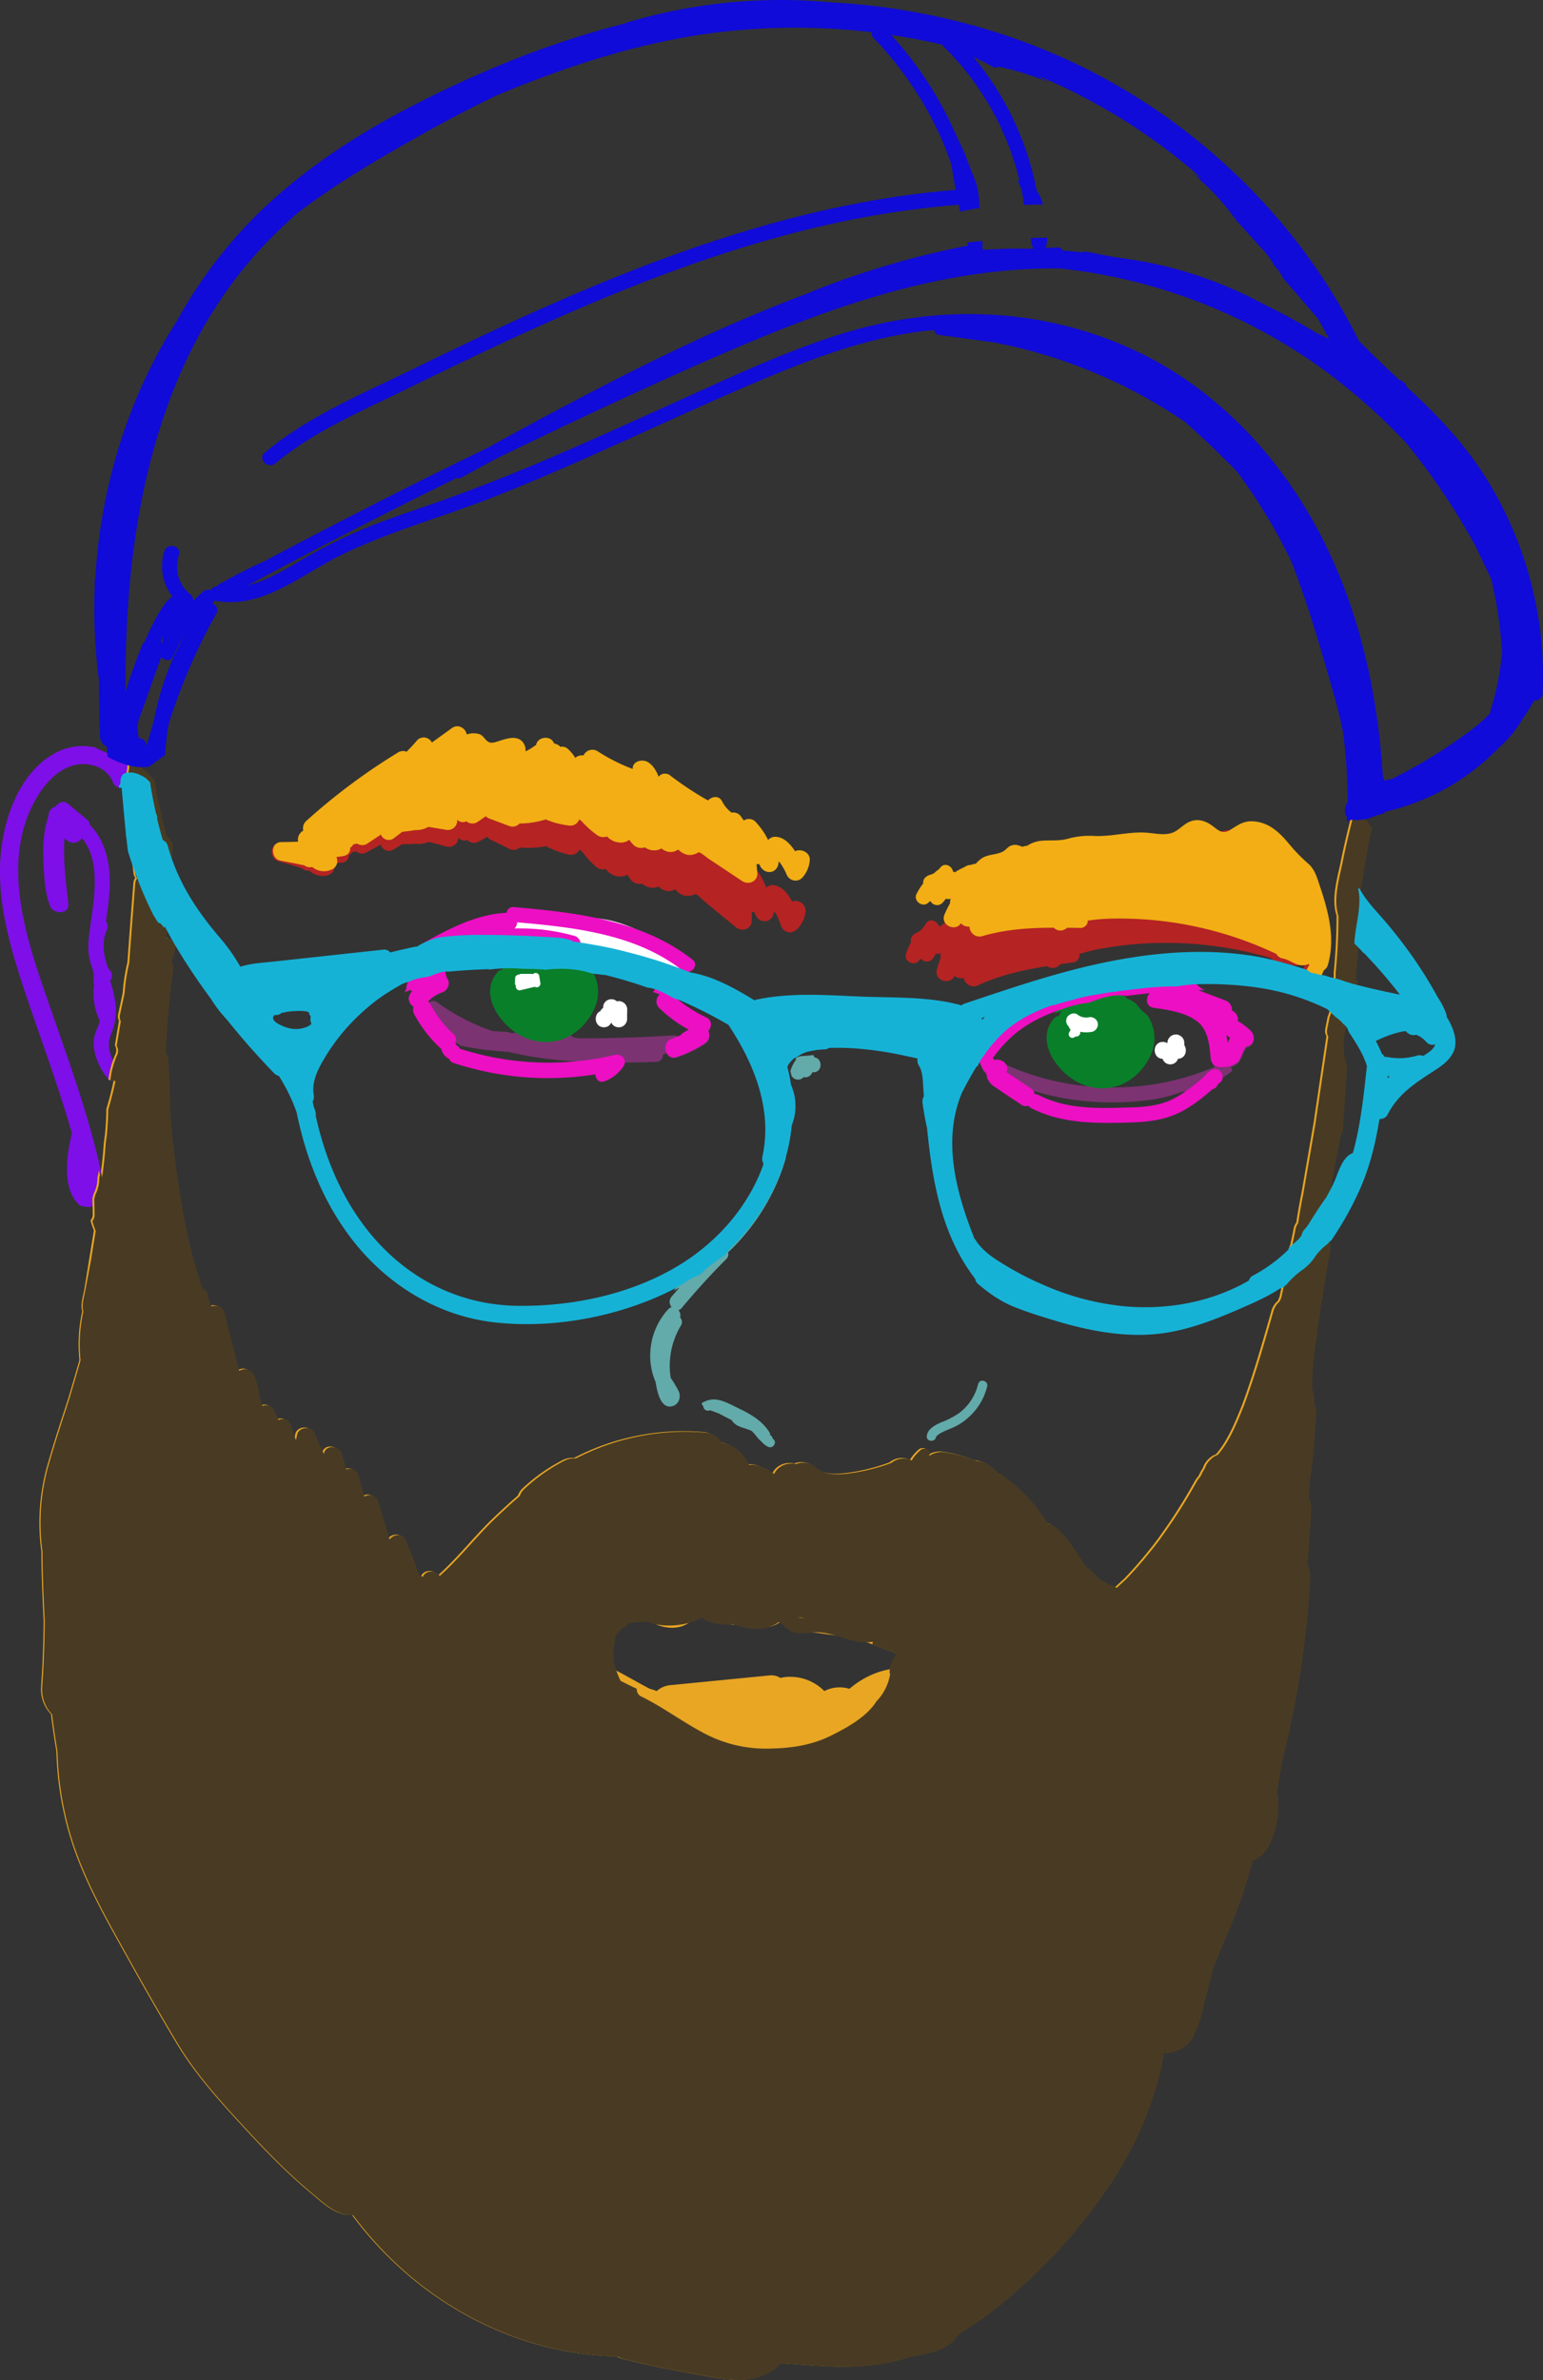 <svg id="Layer_1" data-name="Layer 1" xmlns="http://www.w3.org/2000/svg" viewBox="0 0 823.56 1269.63">
  <rect x="0" y="0" width="823.56" height="1269.63" fill="#333333" stroke="none"/>
  <defs>
    <style>
      .cls-1 {
        fill: #7e0fe8;
      }

      .cls-2 {
        fill: #e8a623;
      }

      .cls-3 {
        fill: #493b23;
      }

      .cls-4 {
        fill: #100bd8;
      }

      .cls-5 {
        fill: #63aaaa;
      }

      .cls-6 {
        fill: #b52323;
      }

      .cls-7 {
        fill: #f2ae14;
      }

      .cls-8 {
        fill: #7c3372;
      }

      .cls-9 {
        fill: #097f2a;
      }

      .cls-10 {
        fill: none;
      }

      .cls-11 {
        fill: #fff;
      }

      .cls-12 {
        fill: #ed0fc3;
      }

      .cls-13 {
        fill: #16b2d6;
      }
    </style>
  </defs>
  <g id="face">
    <g id="ear">
      <path class="cls-1" d="M71.38,420.1a4.24,4.24,0,0,0,2.4-3.1c.4-3-2.2-6.5-4.2-8.4-5.1-4.9-12.8-6.4-18.8-9.9a30.84,30.84,0,0,0-22,3.4c-17.4,9.9-25.6,31.3-28,50.1-2.8,22.4,2.3,44.7,9,66,7.2,22.9,15.8,45.4,23.1,68.3,1.9,6,3.8,12,5.5,18.1-3,12.2-5.4,30.3,4.4,38.6a6.88,6.88,0,0,1,1.3.2c8.2,2.4,11.3-4.9,12-13.4a5.61,5.61,0,0,1-1.2-2h0a4.1,4.1,0,0,0-.1,1.1l-.3-1.5c-2.1-10.2-4.8-20.3-7.7-30.3C41,577.6,34,558.2,27.28,538.8,15,503.6-1.12,460.2,19.88,425c4.6-7.7,11.7-15.3,21-17.1,7.4-1.4,16.5,1.8,19.3,9.2a5.17,5.17,0,0,0,4,3.3C65.88,418.3,69.08,417.3,71.38,420.1Z"/>
      <path class="cls-1" d="M62.78,567.3a20.18,20.18,0,0,1-1.4-3l-.4,2.6a21.3,21.3,0,0,1-2.1-4.9c-1.3-4.2-.9-7.2.7-11.1a31.69,31.69,0,0,0,1.9-16.7,74.72,74.72,0,0,0-2.7-11.1l.1-.2.4-.5a4.07,4.07,0,0,0,0-4,4.71,4.71,0,0,0-1.3-1.5,31.73,31.73,0,0,1-2.5-15.5,19.82,19.82,0,0,1,1.6-5.4,4.14,4.14,0,0,0-.5-4.4c1-7.3,2.1-14.6,2-22,0-10.8-3.1-22.1-10.7-29.6a3.25,3.25,0,0,0-1.1-2.5l-10.3-8.6a4,4,0,0,0-5.6.1,3.74,3.74,0,0,0-1.2,1.3,4.62,4.62,0,0,0-3.6,3.5c-.2.9-.3,1.8-.5,2.6-2.4,7.2-2.7,14.9-2.4,22.5.3,8.1.6,16.6,3.5,24.3,1.8,4.8,10.6,4.7,9.8-1.3-1.4-11.5-2.8-23.1-2.1-34.7a4.51,4.51,0,0,0,1.4,1c2.4,2.4,6.3,1.4,7.9-1.1,7.5,8.6,7.5,22.2,6.3,33.4-.8,7.5-2.2,14.9-2.8,22.4a31.25,31.25,0,0,0,2,13.2l.9,3.6c0,.1-.1.2-.1.3a15.17,15.17,0,0,0,.2,5.2,34.42,34.42,0,0,0,3,19.2c0,.1.1.1.1.2a22.5,22.5,0,0,1-.8,2.4c-1.3,3.4-2.7,6.3-2.5,10,.3,7.1,3.7,13.6,8,19l.2.2c2.6.1,8.8-1.1,8.2-4.3C66.08,570.6,63.68,568.7,62.78,567.3Z"/>
    </g>
    <path id="bear" class="cls-2" d="M722.28,432.7c-.1.1-.3.1-.4.2-2.3,8.7-4.4,17.5-6.2,26.4s-5.3,20.1-2.3,29c0,10.1-.5,20.2-1.5,30.2,0,8.2-.4,16.6-3.3,24-.4,2.1-.8,4.2-1.2,6.2a5.54,5.54,0,0,0,.6,4l-6.6,44.5v.3l-6.7,38.8c-1.1,5.3-2,10.6-2.8,15.9a7.14,7.14,0,0,0-1.4,3.2c-.6,3-1.2,6-1.9,9l-.4.4c.1,4.1-1.1,7.9-2.6,11.9-.7,1.7-1.2,3.39-1.8,5.2a5.54,5.54,0,0,1,.2,3.8c.1-.11.2-.11.3-.2l-1.4,6.5a15.39,15.39,0,0,0-.8,1.9,10.65,10.65,0,0,0-3.5,5.5c-4.8,17-9.7,34-15.8,50.5-3.5,8.6-7.5,18.69-13.8,25.89a10.06,10.06,0,0,0-3.9,2.5l-.4.4a10.59,10.59,0,0,0-2.6,4.3,37.51,37.51,0,0,0-2.4,4.4,17.32,17.32,0,0,0-2.2,3.1c-3.9,7-8.1,13.9-12.6,20.6-2.2,3.31-4.6,6.61-6.9,9.9-.4.5-3,3.9-3,3.9-1,1.2-1.9,2.4-2.9,3.6-3.8,4.7-7.8,9.2-12,13.6l-5,4.61a48,48,0,0,1-10-5.2,32.85,32.85,0,0,0-3-3.3,16.57,16.57,0,0,0-3-2.3,5.16,5.16,0,0,0-.6-.81c-5-7-9-14.69-15.6-20.3a9.15,9.15,0,0,0-4.6-2.3c-1.8-2.8-3.7-5.5-5.7-8.2a86.6,86.6,0,0,0-22-19.8c-.5-.6-1-1.1-1.5-1.6A14.19,14.19,0,0,0,520,779a65,65,0,0,0-16.2-4.5,11.72,11.72,0,0,0-8.9,1.9l.3-.8a2.49,2.49,0,0,0-.2-1.9,2.94,2.94,0,0,0-1.2-1,3.59,3.59,0,0,0-1.1-.2h-.5a2.87,2.87,0,0,0-1.8.7,23.37,23.37,0,0,0-4.8,5.6,9.92,9.92,0,0,0-10.8,1.3,104.69,104.69,0,0,1-22.7,5.61c-5.5.7-12.8,1.1-17.2-2.9a10.34,10.34,0,0,0-11-2.1,10.66,10.66,0,0,0-9.8,2.6,10.15,10.15,0,0,0-1.9,2.7,16.44,16.44,0,0,0-5.4-3.2,13.84,13.84,0,0,0-7.7-1.7h-.3a20.71,20.71,0,0,0-10.7-10.7,16.57,16.57,0,0,0-3.8-1.1,11.15,11.15,0,0,0-9-5.4,126.63,126.63,0,0,0-68.9,13.8,11.3,11.3,0,0,0-6.5,1.4,93.35,93.35,0,0,0-20.7,14.6,9.71,9.71,0,0,0-2.8,4.1c-5.3,4.6-10.4,9.3-15.4,14.2-9.2,9.2-17.5,19.7-27.3,28.4-1.9-3.3-7.6-3.2-9,.5l-2.1-1.5c-2.1-6.2-4.5-12.3-7.1-18.3-1.5-3.4-6.8-3.1-8.5-.1l-6-20.1a5,5,0,0,0-6.3-3.4,6.12,6.12,0,0,0-1.2.5l-3.1-11.2c-.8-3-4-4-6.6-3.3l-2.3-8.3c-1.2-4.4-8.8-5.11-9.6,0v.2l-5.2-11.5c-1.7-3.81-8.4-2.9-9.1,1.19-.2,1-.4,1.9-.6,2.81-.4-1.11-.9-2.2-1.3-3.4a25.49,25.49,0,0,0-1.8-5.3,4.5,4.5,0,0,0-6.2-2l-2.5-5.5c-1.1-2.5-3.9-2.9-6.1-2-.6-1.9-1.1-3.8-1.6-5.8a40.78,40.78,0,0,0-2.8-10.4,5.34,5.34,0,0,0-7-3,3.13,3.13,0,0,0-1,.5c-3.3-13-7.3-28.9-7.9-31.2-.8-3.1-4.3-4.1-6.9-3.2a16.27,16.27,0,0,0-1.1-2.3c-.3-1.3-.7-2.7-.9-4.1a4.08,4.08,0,0,0-2.7-3.11c-6.5-18.3-10.4-37.89-13.1-57-1.5-10.6-3-21.1-3.8-31.8-.8-11.3-.4-22.6-1.6-33.8a5.8,5.8,0,0,0-1.2-2.9q1-23.4,4.2-46.5a4.28,4.28,0,0,1-.5-4.3,36.82,36.82,0,0,0,1.7-6.3,5.42,5.42,0,0,0-4.7-4.4h-.6c.5-2.6,1-5.2,1.4-7.9,1.1,2.1,2.2,4.1,3.3,6.2a73,73,0,0,1-.5-9.4c0-12.7-1.8-25.4-.5-38.1-.1-.4-.3-.8-.4-1.2a4.56,4.56,0,0,0-2.7-3.2c-1.1-3.7-2.1-7.5-3-11.3a4.92,4.92,0,0,0-.6-2.9h0c-1.2-5.4-2.3-10.9-3.1-16.4-2.7-2.4-7.9-8.9-11.8-9.1a4.53,4.53,0,0,0-1.6.3,25.79,25.79,0,0,1-1.7,8.6,6.41,6.41,0,0,1-2.6,3.2,7.47,7.47,0,0,0,2-.3c.2-.1.3-.1.5-.2.7,7.9,1.4,15.8,2.2,23.7l.2,2.5a2.92,2.92,0,0,0,.2.9c.7,6.9,1.5,13.8,2.4,20.6a4.31,4.31,0,0,0,.9,2.2,5.23,5.23,0,0,0-1,2.7h0c-1.1,14.1-2.2,28.3-3.2,42.4a97.53,97.53,0,0,0-2.5,16.2c-.8,3.8-1.6,7.5-2.4,11.3a5,5,0,0,0,.4,3.6l-2.2,13.1a5.16,5.16,0,0,1,.2,5,46.81,46.81,0,0,0-3.6,13.3,2.82,2.82,0,0,0,2.2.3l.5.5c-1.1,5-2.3,9.9-3.8,14.8-.1,4.7-.3,9.4-.8,13.9l-.6,4.5c-.4,6-1,11.9-1.9,17.8l-.3-1.5c-.1-.6-.3-1.2-.4-1.8-.2.8-.3,1.7-.5,2.5-.1.4-.2.9-.3,1.3a18.68,18.68,0,0,1-2.1,8.8l-.6,2.4c.1,2.8.2,5.6.2,8.5a4.57,4.57,0,0,1-1.2,3.1q.75,2.7,1.8,5.4l-2.6,16L45,687.89c-.6,3.5-2.2,8-1.1,11.6a81.07,81.07,0,0,0-1.5,26c-1.9,6.8-3.9,13.5-5.9,20.3-3.7,11.4-7.5,22.9-10.8,34.4a112.22,112.22,0,0,0-3.6,47.5c0,12.4.6,24.8,1.2,37.2-.1,9.8-.4,19.5-1,29.3-.2,2.2-.3,4.5-.4,6.7a18.88,18.88,0,0,0,5.3,13.5c.8,6.7,1.8,13.3,2.9,19.9a172.16,172.16,0,0,0,7,44.5c6,20.2,16.1,39.1,26.4,57.5,9.8,17.7,19.8,35.4,30.2,52.8,10.5,17.7,24.3,32.7,38.2,47.7,7.2,7.8,14.5,15.4,22.2,22.6,3.9,3.7,8,7.3,12.2,10.8,6.1,5.1,13.1,11.9,21.6,11.4,25,33.7,60.2,58.5,100.8,69.6a172.81,172.81,0,0,0,40.4,5.8,15.21,15.21,0,0,0,4.2,1.6c12,2.9,24.2,5.4,36.4,7.6,13.7,2.5,29.6,6.8,42.1-1.7a23,23,0,0,0,4.1-3.5l4.2-.2c22.3,1.9,44.5,3.7,66-3.8a70.52,70.52,0,0,0,13.6-3.1,22,22,0,0,0,11.6-8.9,215,215,0,0,0,36.5-28.1,287.66,287.66,0,0,0,43-49.8c13.8-20.3,24.3-43.5,29.2-67.7a19,19,0,0,0,.4-4.1c6.7-.2,13.6-3.4,16.3-9.7.7-1.6,1.4-3.2,2-4.8h.1l.2-.7a64.15,64.15,0,0,0,3-10.6l.3-1.7,3.9-14.6a17,17,0,0,0,.4-2.2l.9-2.4c.2-.6,2.2-5.6,1.9-4.9,2.2-5.3,4.5-10.5,6.7-15.8,3.8-9.3,7.1-18.8,10-28.4.7-2.4,1.4-4.7,2.1-7.1a16.6,16.6,0,0,0,8.5-7.8c4.4-9.2,6.3-18.8,4.3-28.6l2.8-16.7a506.66,506.66,0,0,0,15-97.2,17.26,17.26,0,0,0-1.5-7.8c.8-9.4,1.4-18.8,2-28.2a17.62,17.62,0,0,0-1.2-7.2c.1-3,.2-6,.5-9,1.7-12.1,2.8-24.2,3.3-36.4a10,10,0,0,0-.9-4.8c0-1.2-.1-2.4-.2-3.6a12.29,12.29,0,0,0-1-4.2c-.1-10.5,1.3-21,2.8-31.3l2-14.1a24.6,24.6,0,0,0,.7-2.9c1.1-8.5,2.5-16.9,4.2-25.4h0c0-8,0-16,1.3-23.9a25.23,25.23,0,0,1-.8-7.2c-.4.7-.7,1.31-1.1,2,1.7-10.39,4.1-20.8,5.9-31a7.57,7.57,0,0,0,.1-1.5,4,4,0,0,0,1.3-2.69l2.2-34.2a10.37,10.37,0,0,1-.4-1c-4.5-15.6,3.5-29.4,6.2-44.4l-1.3-.31c.8-7.09,1.3-14.3,1.6-21.5a3.9,3.9,0,0,0,.7.6c-.3-10.6-1-21.19,1.3-31.69,1.3-8.91,2.8-17.7,4.7-26.5.2-.81.4-1.5.6-2.31C728.58,437.9,725.78,433.9,722.28,432.7ZM484.38,884.3c-.7,1-1.4,2-2,3l-.6.9-.4.6a10.54,10.54,0,0,1-.7,1.1c-10,.2-19.8,4.5-27.3,11a17.79,17.79,0,0,0-13.4,1.2l-.1-.1a25.56,25.56,0,0,0-18.8-7.5,17.4,17.4,0,0,0-4.5.6,9.31,9.31,0,0,0-5.4-1.4l-53,5.2a13,13,0,0,0-7.7,3.2,25.33,25.33,0,0,0-3.6-1.2c-3.9-2-7.7-4.2-11.6-6.3-6.6-3.8-15.2-7.4-19.8-13.8-3.1-4.4-8.5-6.7-13.5-4.7a5.64,5.64,0,0,0-.4-1.2,15.28,15.28,0,0,0,6.8-4.6c2.6-3.2,5.1-6.5,7.6-9.8a25.12,25.12,0,0,0,2.5-3.2c.3-.5.7-1,1-1.6l.8-1.1c.1.1.3.2.4.4a20.3,20.3,0,0,0,19.6,2.8,17.17,17.17,0,0,0,3.4,4.6c6.1,5.6,16.9,8.4,24.2,3.1l5.3-3.8a24.7,24.7,0,0,0,11.8,4.2l20.7,2.3a16.7,16.7,0,0,0,12.5-4.3,11.2,11.2,0,0,0,9.4,6.2c9.6,1,19.2,2.3,28.8,4,9.4,2.8,18.7,6.6,27.9,10.2Z"/>
    <path id="bear-mouth-O" class="cls-3" d="M723.28,433c-.1.1-.3.1-.4.2-2.3,8.7-4.4,17.5-6.2,26.4s-5.3,20.1-2.3,29c0,10.1-.5,20.2-1.5,30.2,0,8.2-.4,16.6-3.3,24-.4,2.1-.8,4.2-1.2,6.2a5.54,5.54,0,0,0,.6,4l-6.6,44.5v.3l-6.7,38.8c-1.1,5.3-2,10.6-2.8,15.9a7.14,7.14,0,0,0-1.4,3.2c-.6,3-1.2,6-1.9,9l-.4.4c.1,4.1-1.1,7.9-2.6,11.9-.7,1.7-1.2,3.4-1.8,5.2a5.54,5.54,0,0,1,.2,3.8c.1-.1.2-.1.3-.2l-1.4,6.5a15.39,15.39,0,0,0-.8,1.9,10.69,10.69,0,0,0-3.5,5.5c-4.8,17-9.7,34-15.8,50.5-3.5,8.6-7.5,18.7-13.8,25.9a10.06,10.06,0,0,0-3.9,2.5l-.4.4a10.59,10.59,0,0,0-2.6,4.3,37.51,37.51,0,0,0-2.4,4.4,17,17,0,0,0-2.2,3.1c-3.9,7-8.1,13.9-12.6,20.6-2.2,3.3-4.6,6.6-6.9,9.9-.4.5-3,3.9-3,3.9-1,1.2-1.9,2.39-2.9,3.6-3.8,4.7-7.8,9.2-12,13.6l-5,4.6a47.52,47.52,0,0,1-10-5.2,32.85,32.85,0,0,0-3-3.3,17,17,0,0,0-3-2.3,5.55,5.55,0,0,0-.6-.8c-5-7-9-14.7-15.6-20.3a9.15,9.15,0,0,0-4.6-2.3c-1.8-2.8-3.7-5.5-5.7-8.2a86.6,86.6,0,0,0-22-19.8c-.5-.6-1-1.1-1.5-1.6a14.19,14.19,0,0,0-9.1-3.9,65,65,0,0,0-16.2-4.5,11.72,11.72,0,0,0-8.9,1.9l.3-.8a2.49,2.49,0,0,0-.2-1.9,2.94,2.94,0,0,0-1.2-1,3.59,3.59,0,0,0-1.1-.2h-.5a2.87,2.87,0,0,0-1.8.7,23.37,23.37,0,0,0-4.8,5.6,9.92,9.92,0,0,0-10.8,1.3,104.67,104.67,0,0,1-22.7,5.6c-5.5.7-12.8,1.1-17.2-2.9a10.34,10.34,0,0,0-11-2.1,10.66,10.66,0,0,0-9.8,2.6,10.15,10.15,0,0,0-1.9,2.7,16.44,16.44,0,0,0-5.4-3.2,13.84,13.84,0,0,0-7.7-1.7h-.3a20.71,20.71,0,0,0-10.7-10.7,16.57,16.57,0,0,0-3.8-1.1,11.15,11.15,0,0,0-9-5.4,126.63,126.63,0,0,0-68.9,13.8,11.3,11.3,0,0,0-6.5,1.4,93.35,93.35,0,0,0-20.7,14.6,9.71,9.71,0,0,0-2.8,4.1c-5.3,4.6-10.4,9.3-15.4,14.2-9.2,9.2-17.5,19.7-27.3,28.4-1.9-3.3-7.6-3.2-9,.5l-2.1-1.5c-2.1-6.2-4.5-12.3-7.1-18.3-1.5-3.4-6.8-3.1-8.5-.1l-6-20.1a5,5,0,0,0-6.3-3.4,6.12,6.12,0,0,0-1.2.5l-3.1-11.2c-.8-3-4-4-6.6-3.3l-2.3-8.3c-1.2-4.4-8.8-5.1-9.6,0v.2l-5.2-11.5c-1.7-3.8-8.4-2.9-9.1,1.2-.2,1-.4,1.9-.6,2.8-.4-1.1-.9-2.2-1.3-3.4a25.49,25.49,0,0,0-1.8-5.3,4.51,4.51,0,0,0-6.2-2l-2.5-5.5c-1.1-2.5-3.9-2.9-6.1-2-.6-1.9-1.1-3.8-1.6-5.8a41,41,0,0,0-2.8-10.4,5.34,5.34,0,0,0-7-3,3.13,3.13,0,0,0-1,.5c-3.3-13-7.3-28.9-7.9-31.2-.8-3.1-4.3-4.1-6.9-3.2a16.27,16.27,0,0,0-1.1-2.3c-.3-1.3-.7-2.7-.9-4.1a4.07,4.07,0,0,0-2.7-3.1c-6.5-18.3-10.4-37.9-13.1-57-1.5-10.6-3-21.1-3.8-31.8-.8-11.3-.4-22.6-1.6-33.8a5.8,5.8,0,0,0-1.2-2.9q1-23.4,4.2-46.5a4.28,4.28,0,0,1-.5-4.3,36.82,36.82,0,0,0,1.7-6.3,5.41,5.41,0,0,0-4.7-4.4h-.6c.5-2.6,1-5.2,1.4-7.91,1.1,2.1,2.2,4.1,3.3,6.2a73,73,0,0,1-.5-9.4c0-12.7-1.8-25.4-.5-38.1-.1-.4-.3-.8-.4-1.2a4.55,4.55,0,0,0-2.7-3.19c-1.1-3.7-2.1-7.5-3-11.31a4.92,4.92,0,0,0-.6-2.9h0c-1.2-5.4-2.3-10.9-3.1-16.4-2.7-2.4-7.9-8.9-11.8-9.1a4.33,4.33,0,0,0-1.6.31,25.69,25.69,0,0,1-1.7,8.59,6.37,6.37,0,0,1-2.6,3.2,7.47,7.47,0,0,0,2-.3c.2-.1.3-.1.5-.2.7,7.9,1.4,15.8,2.2,23.7l.2,2.5a2.92,2.92,0,0,0,.2.9c.7,6.9,1.5,13.8,2.4,20.6a4.31,4.31,0,0,0,.9,2.2,5.23,5.23,0,0,0-1,2.7h0c-1.1,14.1-2.2,28.3-3.2,42.4a97.53,97.53,0,0,0-2.5,16.2c-.8,3.8-1.6,7.5-2.4,11.3a5,5,0,0,0,.4,3.6l-2.2,13.1a5.16,5.16,0,0,1,.2,5,46.81,46.81,0,0,0-3.6,13.3,2.82,2.82,0,0,0,2.2.3l.5.5c-1.1,5-2.3,9.9-3.8,14.8-.1,4.7-.3,9.4-.8,13.9l-.6,4.5c-.4,6-1,11.9-1.9,17.8l-.3-1.5c-.1-.6-.3-1.2-.4-1.8-.2.8-.3,1.7-.5,2.5-.1.4-.2.9-.3,1.3a18.68,18.68,0,0,1-2.1,8.8l-.6,2.4c.1,2.8.2,5.6.2,8.5a4.57,4.57,0,0,1-1.2,3.1,56,56,0,0,0,1.8,5.4l-2.6,16L45.58,688c-.6,3.5-2.2,8-1.1,11.6a81.09,81.09,0,0,0-1.5,26c-1.9,6.81-3.9,13.5-5.9,20.31-3.7,11.39-7.5,22.89-10.8,34.39a112.23,112.23,0,0,0-3.6,47.5c0,12.4.6,24.8,1.2,37.2-.1,9.8-.4,19.5-1,29.3-.2,2.2-.3,4.5-.4,6.7a18.88,18.88,0,0,0,5.3,13.5c.8,6.6,1.8,13.3,2.9,19.9a172.16,172.16,0,0,0,7,44.5c6,20.2,16.1,39.1,26.4,57.5,9.8,17.7,19.8,35.4,30.2,52.8,10.5,17.7,24.3,32.7,38.2,47.7,7.2,7.8,14.5,15.4,22.2,22.6,3.9,3.7,8,7.3,12.2,10.8,6.1,5.11,13.1,11.9,21.6,11.4,25,33.7,60.2,58.5,100.8,69.6a172.81,172.81,0,0,0,40.4,5.8,15.23,15.23,0,0,0,4.2,1.61c12,2.89,24.2,5.39,36.4,7.6,13.7,2.5,29.6,6.8,42.1-1.7a23,23,0,0,0,4.1-3.5l4.2-.2c22.3,1.9,44.5,3.7,66-3.8a70.52,70.52,0,0,0,13.6-3.1,22,22,0,0,0,11.6-8.9,215,215,0,0,0,36.5-28.1,287.66,287.66,0,0,0,43-49.8c13.8-20.3,24.3-43.5,29.2-67.7a19,19,0,0,0,.4-4.1c6.7-.2,13.6-3.4,16.3-9.7.7-1.61,1.4-3.2,2-4.8h.1l.2-.7a64,64,0,0,0,3-10.61l.3-1.6,3.9-14.6a17,17,0,0,0,.4-2.2l.9-2.4c.2-.6,2.2-5.6,1.9-4.89,2.2-5.31,4.5-10.5,6.7-15.81,3.8-9.3,7.1-18.8,10-28.39.7-2.4,1.4-4.7,2.1-7.11a16.4,16.4,0,0,0,8.5-7.89c4.4-9.2,6.3-18.8,4.3-28.61l2.8-16.69a506.78,506.78,0,0,0,15-97.2,17.26,17.26,0,0,0-1.5-7.8c.8-9.4,1.4-18.81,2-28.2a17.62,17.62,0,0,0-1.2-7.2c.1-3,.2-6,.5-9,1.7-12.1,2.8-24.2,3.3-36.4a10,10,0,0,0-.9-4.8c0-1.2-.1-2.4-.2-3.6a12.29,12.29,0,0,0-1-4.2c-.1-10.5,1.3-21,2.8-31.3l2-14.11a24,24,0,0,0,.7-2.89c1.1-8.5,2.5-16.9,4.2-25.4h0c0-8,0-16,1.3-23.9a25.27,25.27,0,0,1-.8-7.2c-.4.7-.7,1.3-1.1,2,1.7-10.4,4.1-20.8,5.9-31a7.57,7.57,0,0,0,.1-1.5,4.08,4.08,0,0,0,1.3-2.7l2.2-34.2a10.37,10.37,0,0,1-.4-1c-4.5-15.6,3.5-29.4,6.2-44.4-.4-.1-.8-.2-1.3-.3.8-7.1,1.3-14.3,1.6-21.5a4.35,4.35,0,0,0,.7.6c-.3-10.6-1-21.2,1.3-31.7,1.3-8.9,2.8-17.7,4.7-26.5.2-.8.4-1.5.6-2.3C729.58,438.3,726.88,434.2,723.28,433ZM429.38,863.2a13.45,13.45,0,0,1-3.5-.5C427.08,862.8,428.28,863,429.38,863.2Zm48.2,20.4a15.84,15.84,0,0,0-2.7,7.5h0v.3a3.46,3.46,0,0,0,.2,1.8.75.75,0,0,1-.1.5,27.12,27.12,0,0,1-7.4,14.1,5.74,5.74,0,0,1-.4.7c-5.3,7.7-15.1,13.1-23.3,17.2-10.9,5.5-22.4,7-34.5,7.1a70.23,70.23,0,0,1-34.7-8.8c-11-5.9-21-13.4-32.2-18.9a4.24,4.24,0,0,1-2.6-4.2c-2.9-1.4-5.8-2.8-8.7-4.3-2.2-4.8-4-9.8-3.8-14.7.1-3.4,1-6.5,1.2-9.6.6-.6,1.3-1.1,1.9-1.7a3.07,3.07,0,0,0,1-1.5c.8-.5,1.6-1,2.4-1.4a4.16,4.16,0,0,0,1.7-1.8,62.41,62.41,0,0,1,9.7-.7,2.77,2.77,0,0,0,.9-.1,3.86,3.86,0,0,0,1.9,1,39.68,39.68,0,0,0,25.4-2.5,2.55,2.55,0,0,0,1-.7c4.6,3.3,10.6,4.1,16.3,3.5h.3c8.3,2.8,16.7,4.4,24.6-1.1,2.9,1.7,4.8,4.7,8.3,5.6,4.2,1,9-.4,13.3-.1,9.8.5,18.6,6.8,28.5,5h0a5.9,5.9,0,0,1-.2,1.4c4.5,1.6,8.9,3.3,13.3,5C478.58,882.5,478.08,883,477.58,883.6Z"/>
    <path class="cls-4" d="M793.48,255.5c-11.2-18-25.5-33.3-41.1-47.7-.5-.4-.9-.9-1.4-1.3a5.94,5.94,0,0,0-.4-.8,6.22,6.22,0,0,0-3.8-3.1c-7.3-6.8-14.5-13.7-21.5-20.8l-.3-.6c-26.8-54-69.6-99.5-120.9-131C556,20.7,500.38,4.3,444,1.3A286.39,286.39,0,0,0,334.68,12a3.7,3.7,0,0,0-1.1.5c-40.6,10.2-79.9,26.4-116.8,45.7-28.3,14.8-55.2,32.7-78.2,54.9a247.11,247.11,0,0,0-44.1,58c-26.1,40.7-40.8,88.9-43.6,137.2a4,4,0,0,0-.3,1.5v3.1a291.81,291.81,0,0,0,2.3,50.3v6c.1,7.8.2,15.5.5,23.3a6.64,6.64,0,0,0,3.8,6c0,1.8.1,3.5.2,5.2,5.4,2.9,11,5.1,16.8,5.5a32.52,32.52,0,0,0,5.4-.2c2.8-2.1,5.6-4.1,8.5-6.2a133.52,133.52,0,0,1,2-16.7,313.28,313.28,0,0,1,25.3-58.6,3.71,3.71,0,0,0-1.1-5.1,4.67,4.67,0,0,0-1-.5l.7-.8a3,3,0,0,0,.5-.7h.1c25.2,4.9,45.9-13.7,67.1-24.1,25.5-12.6,53.3-20.1,79.8-30.4,53.2-20.7,104.1-46.7,157-68.2,25.5-10.3,52-19.1,79.5-21.6l.6-.1a3.09,3.09,0,0,0,2.8,2.7l28.8,3.9a271.5,271.5,0,0,1,101,41.6,3,3,0,0,0,.8.4c9.8,8.7,19.3,17.7,28.4,27.2a299.59,299.59,0,0,1,28.7,47.3c7.5,19.1,13.5,39,19.2,58.6,3.2,11,6.4,22,8.6,33.1a303.58,303.58,0,0,1,2.5,36.9,7.42,7.42,0,0,0-.5,8.2v.2a5,5,0,0,0,.2,2.1,4.26,4.26,0,0,1,3-.8,26.52,26.52,0,0,0,9.1-1,30.87,30.87,0,0,1,7.8-2.5v-.8a122.12,122.12,0,0,0,61.2-34.4,58.5,58.5,0,0,0,11.9-14.3,122.07,122.07,0,0,0,6.8-10.8,4,4,0,0,0,4.5-3.4v-.5A199.88,199.88,0,0,0,793.48,255.5ZM82.18,384.4c-1.5,4.7-2.8,9.4-4,14.1a1.63,1.63,0,0,0,0-.7h0a3.88,3.88,0,0,0-3.8-3.9h-.2a23.72,23.72,0,0,1-.6-8.4c4.2-11.7,8.3-23.4,12.5-35.1,1.6,2.1,5,2.8,6.4-.3a82.39,82.39,0,0,1,5.6-10.6l.3-.4A149,149,0,0,0,82.18,384.4Zm4.6-41.2a3.92,3.92,0,0,0-1-.8l1.2-2.7.1-.1a18.66,18.66,0,0,0-.4,2.5A4.1,4.1,0,0,0,86.78,343.2Zm30.6-31.8a3.39,3.39,0,0,0-1.5,1.4,4,4,0,0,0-3.4,2,4.09,4.09,0,0,0-4.1.8c-1.8,1.6-3.6,3.2-5.2,4.9a4.94,4.94,0,0,0-1.7-3.6c-6.4-4.9-8.4-13.4-6-20.8,1.6-4.9-6.1-7-7.7-2.1A26.28,26.28,0,0,0,92,318.2c-4.2,3-7.1,8.5-9.4,12.8-2,3.8-3.8,7.6-5.5,11.5a4.63,4.63,0,0,0-1.3,1.8c-3.2,8.1-6.2,16.3-8.8,24.6-.3-51.7,4.9-104.1,22.6-152.9h0c9.9-27.5,24.2-53.7,43.2-76.1a239.52,239.52,0,0,1,26.6-26.7c19.6-14.9,41-27.5,62.4-39.6,14-7.9,28.1-15.4,42.6-22.4,8.3-3.5,16.6-6.8,25-9.9,32.1-12,65.5-21.2,99.7-24.7a346.65,346.65,0,0,1,76.2.6,3.48,3.48,0,0,0,1.1,3.2,189.88,189.88,0,0,1,30,41.2,171.37,171.37,0,0,1,10.5,23.6c.3.8.6,1.7.9,2.6.7,4.5,1.4,9,2.3,13.5-102.5,8.2-198.2,50.9-289.7,95.6-27,13.2-55.9,25.1-79.1,44.6-4,3.3,1.7,8.9,5.7,5.7,20.4-17,45.6-27.7,69.3-39.3,23.9-11.7,47.9-23.3,72.2-34.2,48.7-21.9,98.8-41.3,151-53.3a504,504,0,0,1,72.2-11.2c.2,1.2.5,2.4.8,3.7,3.4-.8,6.9-1.4,10.3-1.9,0-1.5-.1-3-.2-4.5a54.73,54.73,0,0,0-1.6-9c-2-5-4.1-10-5.8-15.1-1.1-2.3-2.2-4.7-3.3-7h-.1c-.5-1.3-1.1-2.6-1.7-3.9l-.6-1.2c0-.1,0-.1-.1-.2-2.1-4.7-4.3-9.3-6.8-13.8a192.22,192.22,0,0,0-26.9-37.6q13.65,1.95,27,5.1c.1.2.3.3.4.5a149.54,149.54,0,0,1,41,71.8,5.72,5.72,0,0,0-.8.7,3.7,3.7,0,0,1,.5,1.1c.1.2.1.4.2.6a5.07,5.07,0,0,1,.9,1.6,20.54,20.54,0,0,1,.9,4.3h.1c.1.6.2,1.2.3,1.9.1,1.1.2,2.2.3,2.9v.1c3.4-.1,6.8-.2,10.2-.2a41.16,41.16,0,0,0-2.3-5.8,2.73,2.73,0,0,0-.9-1.2c-.1-.2-.1-.4-.2-.6a158.35,158.35,0,0,0-33.8-71.2q5.85,2.85,11.7,6a3.58,3.58,0,0,1,3-.5,160,160,0,0,1,25.2,7.9l-5.7-3.4c8.4,3.5,16.7,7.3,24.8,11.6a317.75,317.75,0,0,1,63.8,44c-1.7-1.3-3.5-2.5-5.2-3.8,1.4,1.4,2.7,2.9,3.9,4.3a122.71,122.71,0,0,1,15.5,16.7c1.1,1.4,2.2,2.9,3.3,4.4,0,0,1.1,1.2,1.5,1.7,1.8,2,3.7,4,5.5,6.1,1.5,1.7,3.6,3.7,5.3,5.9a43.88,43.88,0,0,1,8.1,10.6,25.24,25.24,0,0,1,4.6,6.6l4.7,5.4c4.6,5.3,9.2,10.7,13.8,16,2.1,3.6,4.2,7.3,6.1,11-2.2-1.1-4.3-2.1-6.6-3.1-8.9-5.4-18-10.4-27.3-14.9a223.63,223.63,0,0,0-54.8-21.1,236.1,236.1,0,0,0-23.5-4.2c-2.4-.4-4.8-.8-7.1-1.2-3.3-.7-6.7-1.4-10-2a3.52,3.52,0,0,0-2.5.3c-3.5-.4-7-.7-10.4-1a3.23,3.23,0,0,0-3.3-1.6l-6,.3a3.1,3.1,0,0,0,.6-1.3c.3-1.4.4-2.8.6-4.2-3,0-6,.1-9,.2l.7,3.9a3.15,3.15,0,0,0,.9,1.7l-1.9.1c-8.3-.2-16.7,0-25,.6a3.38,3.38,0,0,0-.6-1.2,4.3,4.3,0,0,0,.2-2.5,3.55,3.55,0,0,1-.2-1c-2.7.2-5.3.5-8,.8a9.36,9.36,0,0,0,.4,1.6,461.75,461.75,0,0,0-85.5,25.4c-.1,0-.2.1-.3.2-44.3,16.6-87,37.5-128.8,59.7q-20.55,10.8-40.8,22.1-60.6,29.4-120.1,61C132.68,303.1,125,307.2,117.38,311.4Zm678.3,67.2a4.4,4.4,0,0,0-.2,1.6c-5,5.7-11.7,10.4-17.7,14.6a274.42,274.42,0,0,1-34.6,20.6l-4.1,1a10.93,10.93,0,0,0-.8-1.5c-.1-.8-.2-1.7-.3-2.5-2.9-43.8-12.6-87.2-32.8-126.4-22.6-43.8-58.1-81-103.7-101-48.1-21.1-101.2-22.5-151.1-7.3-27.1,8.3-53,20.1-78.8,31.8-26.8,12.1-53.4,24.3-80.4,35.8-15.5,6.6-31.2,12.9-47,18.7-15.1,5.6-30.4,10.4-45.4,16.2A286.5,286.5,0,0,0,158,300.4c-8,4.7-16.5,9.6-25.6,11.8,36.8-19.7,73.8-38.8,111.3-57.2a3.69,3.69,0,0,0,2.9-.4l17.6-9.6c12.1-5.9,24.3-11.7,36.4-17.5,30-14.1,60-28.1,90.5-41.1,30-12.9,60.6-24.6,92.3-32.7,26.8-6.8,54.6-10.8,82.2-10.5a292.36,292.36,0,0,1,138.8,52.6c1,.7,1.9,1.4,2.9,2.1l.3.2c5,3.7,9.8,7.5,14.6,11.5l3.6,3a.1.1,0,0,1,.1.1,322.15,322.15,0,0,1,24.6,23.6,362.12,362.12,0,0,1,26.2,36.5c3.6,5.7,7,11.6,10.3,17.5,2.9,5.9,5.7,11.8,8.5,17.7a1.38,1.38,0,0,0,.3.4,226,226,0,0,1,5.9,39.3A143.1,143.1,0,0,1,795.68,378.6Z"/>
    <g id="nose">
      <path class="cls-5" d="M412.48,767.5a.76.76,0,0,1-.2-.5,2.48,2.48,0,0,0-1.4-1.6.91.91,0,0,0,0-1c-3.5-5.9-9.4-9.6-15.4-12.5-1.2-.6-2.4-1.2-3.7-1.8a29.62,29.62,0,0,0-3.1-1.5c-3.3-1.5-6.8-2.7-10.5-1.7l-.2.1h-.4a3.13,3.13,0,0,0-1,.5l-1.5.6a1,1,0,0,0-.3,1.4.82.82,0,0,0,.6.4,2.43,2.43,0,0,0,2.1,2.6,3,3,0,0,0,1.6-.2l4.6,1.7c2.2,1.2,4.5,2.4,6.8,3.5,2.2,3.8,6.7,4,10.2,5.6l.6.3c.5.5,1.1,1.1,1.6,1.7a28.57,28.57,0,0,0,3.7,4.1,11.09,11.09,0,0,0,3.2,2.5,2.47,2.47,0,0,0,3.4-.9A2.3,2.3,0,0,0,412.48,767.5Z"/>
      <path class="cls-5" d="M522.08,738.3a27.41,27.41,0,0,1-10.3,15.6,43.56,43.56,0,0,1-9.1,4.7c-3.2,1.4-7.8,3.6-8,7.6-.2,3.2,4.8,3.2,5,0,0,.4.2-.1.4-.3a5.5,5.5,0,0,1,.9-.7,10.59,10.59,0,0,1,2-1.2c1.5-.8,3.2-1.4,4.8-2.1a30.19,30.19,0,0,0,8.7-5.4,32.65,32.65,0,0,0,10.4-16.8C527.68,736.5,522.88,735.2,522.08,738.3Z"/>
      <path class="cls-5" d="M419.28,617a24.27,24.27,0,0,0-2.2-7.4,57.42,57.42,0,0,1-9.7,11.2c.1.2.1.3.2.5-6.6,18.6-18.9,34.5-34.4,46.5a4.13,4.13,0,0,1-1.4,5c-5.1,4-7.8,9.6-11.5,14.8-.2.3-.4.5-.6.8,1-.5,2-1,3-1.6-1.4,1.7-2.9,3.3-4.3,5a4.24,4.24,0,0,0,.1,5.5,3.87,3.87,0,0,0-1.9,1.2,36.49,36.49,0,0,0-9.5,23,35.31,35.31,0,0,0,1.5,12.1c.4,1.3.9,2.6,1.4,3.8,1,6.8,3.3,14.6,9.3,12.6,3.3-1.2,4.3-5,2.9-8a68.22,68.22,0,0,0-4.2-7,41.57,41.57,0,0,1,5.4-27.8,3.48,3.48,0,0,0-.4-4.4,3.94,3.94,0,0,0-.9-3.9,3.22,3.22,0,0,0,1.8-1.2c7.5-9,15.4-17.7,23.7-26a3.47,3.47,0,0,0,1-3.6,113.41,113.41,0,0,0,27.8-41.2c1.2-3.1,2.2-6.2,3.1-9.4C419.28,617.1,419.28,617.1,419.28,617Z"/>
      <path class="cls-5" d="M434.58,564a3.08,3.08,0,0,0-.5-1.2c-1.2.2-2.5.3-3.7.4-2.3.2-4.6,0-5.9,1.8h.6a19,19,0,0,0-3.1,6,2.2,2.2,0,0,0-.1.8.1.1,0,0,0,.1.1,5.84,5.84,0,0,1,.4,1.8,4,4,0,0,0,2.6,2.1,3.81,3.81,0,0,0,3.9-1.2,4,4,0,0,0,4.7-2.6h.5C439.08,572.1,439.28,564.6,434.58,564Z"/>
    </g>
    <g id="eyebrows">
      <path class="cls-6" d="M422.78,480.9c-1.8-3.4-4.1-6.5-7.1-7.9s-5.1-.9-6.7.5a36.66,36.66,0,0,0-6.1-10.7,4.86,4.86,0,0,0-5.8-.9c-.5-.8-.9-1.6-1.4-2.4a4.91,4.91,0,0,0-4.7-2.3,18.12,18.12,0,0,1-4.5-6.5c-1.4-3.3-5.2-3.1-7.4-1.1a189.61,189.61,0,0,1-18.6-14.9,4.48,4.48,0,0,0-6.4-.3l-.3.3v-.3a10.1,10.1,0,0,0-1.2-3.3,12.19,12.19,0,0,0-3.6-4.8c-2.8-2.2-8.3-1.4-8.5,2.8A99.55,99.55,0,0,1,323,418a5.24,5.24,0,0,0-7.4.6,3,3,0,0,0-.5.7,5.48,5.48,0,0,0-4.5.8c-.3-.6-.5-1.1-.8-1.7a24.16,24.16,0,0,0-2.7-3.6,4.89,4.89,0,0,0-3.8-1.4,5.35,5.35,0,0,0-3.2-2.1c-1.1-4.7-8.4-4.7-9.7,0a3.1,3.1,0,0,0-1.3.6,21.1,21.1,0,0,1-4.6,2.1,6.81,6.81,0,0,0-1.6-5.8c-3.1-3.3-8.5-1.8-12.3-1-2.1.4-4,1-5.7-.4s-2-3.3-4.2-4.3a10.27,10.27,0,0,0-6.7-.4c-.2-3.4-4.1-6.2-7.5-4.2l-11.4,6.7a4.84,4.84,0,0,0-6.3-2.8,3.86,3.86,0,0,0-1.7,1.1c-1.9,1.8-3.9,3.5-5.9,5.2a4.9,4.9,0,0,0-4.7,0,320.92,320.92,0,0,0-52.1,31.5,5.14,5.14,0,0,0-2.1,5,5.59,5.59,0,0,0-3.4,5.6l-9-.6c-5.8-.5-6.6,8.3-1.3,9.8,4.1,1.2,8.2,2.4,12.4,3.7a4.9,4.9,0,0,0,4,1.3l.2.1a10,10,0,0,0,9.9,2.3,4.88,4.88,0,0,0,3.4-6c0-.1-.1-.3-.1-.4l3-.1c.4,0,.9-.1,1.3-.1a3.91,3.91,0,0,0,3.5-3.9,11.23,11.23,0,0,0,2-1.8l1.9-.3a4.84,4.84,0,0,0,5.5.5l7.6-4.1a4.53,4.53,0,0,0,5.6,3.1,3.1,3.1,0,0,0,1.3-.6c1.6-.9,3.1-1.9,4.6-2.8,2.3,0,4.7,0,7-.2a13.78,13.78,0,0,0,7.2-1h.1l9.4,2.5a5,5,0,0,0,6.1-3.7,4.87,4.87,0,0,0,.1-1.2,4,4,0,0,0,4.8,1.4,5,5,0,0,0,6,.9c1.5-.8,3.1-1.7,4.6-2.6a6.55,6.55,0,0,0,1.8,1.5l10,4.9a5,5,0,0,0,5.7-.7,50.81,50.81,0,0,0,13.5-.6c.2,0,.3-.1.5-.1a46.06,46.06,0,0,0,12.2,4.5,5,5,0,0,0,5.6-2.7l1.1.7a50.71,50.71,0,0,0,8,8.7,5.74,5.74,0,0,0,4.9,1,9.94,9.94,0,0,0,5.8,3.8,8.27,8.27,0,0,0,5.8-.8,21.11,21.11,0,0,0,1.8,2.7,6.15,6.15,0,0,0,6.1,2.1,8.15,8.15,0,0,0,8.8,1.5,7.17,7.17,0,0,0,4.7,2.4,6.41,6.41,0,0,0,3.8-.8h.4c.3.3.5.6.8.9,3.3,3.2,6.5,3,9.9,1.5,1.9,1,3.7,3.1,5.1,4.2l5.2,4.3,11.2,9.2c3.3,2.7,8.5,1.1,8.5-3.5l.1-4.6a6.6,6.6,0,0,0,1.4.1l.5,1.3c1.8,4.6,7.9,4.9,9.6,0,.2-.5.3-1.1.5-1.7.4.6.7,1.1.8,1.2a35.16,35.16,0,0,1,2.7,6.3,5,5,0,0,0,6.3,3.4,4.45,4.45,0,0,0,2.1-1.2,15.17,15.17,0,0,0,4.6-8.6A5.36,5.36,0,0,0,422.78,480.9Z"/>
      <path id="right-eyebrow" class="cls-6" d="M701.58,483.9c-1.8-4.2-3.8-8.3-5.9-12.4s-3.9-8.2-7.8-10.8a86.49,86.49,0,0,1-11-8.1c-3.5-3.1-7-6.1-11.4-8a20,20,0,0,0-11.6-1.6c-4.6.9-7.1,3.7-10.5,6.5-4,3.2-6.7.3-10.4-1.4s-7.7-2-11.2.1c-3.2,1.9-5,5.5-8.2,7.2-4,2.2-9.2,1.8-13.7,2.1-9.7.8-18.3,5.2-28,6.1a42.38,42.38,0,0,0-13.2,3.6c-4.5,1.9-8.9,2-13.5,3.1a15.43,15.43,0,0,0-5.8,2.7,5.24,5.24,0,0,0-1.1,1c-.9.3-1.8.6-2.7,1-2-.5-3.7-.8-5.8.2-1.8.9-2.5,2.7-4,3.9-3.3,2.6-7.8,2.5-11,5.7a17.55,17.55,0,0,0-2.4,3,20.29,20.29,0,0,0-2.6,1.1,5.87,5.87,0,0,0-3,1.6,26.68,26.68,0,0,0-4.7,3.6,3.4,3.4,0,0,0-1-.1c-1-3-5.2-4.5-7.1-1-.2.4-.5.8-.7,1.2-.7.7-1.3,1.4-1.9,2.1l-.7.5a10.93,10.93,0,0,1-1.5.8c-1.9.8-3.6,2.9-2.9,5a34.22,34.22,0,0,0-2.7,6.2c-1.3,3.8,4,6.8,6.7,3.9.4-.5.8-.9,1.2-1.4a4,4,0,0,0,5.6.9,4.26,4.26,0,0,0,1.1-1.2l1.3-2.2a4.62,4.62,0,0,0,2.6-.4,5.28,5.28,0,0,0,0,2.5,58,58,0,0,0-2,6.3c-1.7,6,7.1,8.6,9.4,3.4a5.78,5.78,0,0,0,4.9,1.1,5.41,5.41,0,0,0,6.2,4.4,6.47,6.47,0,0,0,1.3-.4c11.7-5.5,24.3-8.3,37.1-10.3a4.86,4.86,0,0,0,6.3-.4,5.72,5.72,0,0,0,.8-.7l6.5-.9a3.86,3.86,0,0,0,3.6-4.2v-.3a88.39,88.39,0,0,1,14.4-3.3,185.27,185.27,0,0,1,30.7-2.6,197,197,0,0,1,57.1,8.1,4.74,4.74,0,0,0,3.8,1.9c4.4.2,8,3.3,12.5,1.6a7.57,7.57,0,0,0,1.8-.9,2.92,2.92,0,0,0,.2.9,4,4,0,0,0-.9,2.5l.2,1.1h0a4.19,4.19,0,0,1,1.4.9l.2.2a9.23,9.23,0,0,1,2.5.9,27.15,27.15,0,0,1,2.8.1.78.78,0,0,0,.4-.4,2.58,2.58,0,0,0,.8-1.3,3.08,3.08,0,0,0,.3-1.3,4.19,4.19,0,0,0,.4-1.5,4.86,4.86,0,0,0,1.7-3.31C707.58,502.4,705.38,492.9,701.58,483.9Z"/>
    </g>
    <g id="eyebrows-up">
      <path id="left-eyebrow-up" class="cls-7" d="M424.38,454.1c-2.1-3.2-4.7-6.1-7.8-7.2s-5.1-.4-6.6,1.2a39.25,39.25,0,0,0-7.1-10.1,5,5,0,0,0-5.9-.3c-.5-.8-1.1-1.5-1.6-2.3a5,5,0,0,0-4.9-1.9,17.73,17.73,0,0,1-5.1-6.1c-1.7-3.2-5.4-2.6-7.5-.4A175.13,175.13,0,0,1,358,413.9a4.47,4.47,0,0,0-6.4.3c-.1.1-.2.2-.2.3v-.3a10.36,10.36,0,0,0-1.5-3.2,11.29,11.29,0,0,0-4-4.4c-3-1.9-8.4-.6-8.2,3.6a97.11,97.11,0,0,1-18.5-9.3,5.19,5.19,0,0,0-7.3,1.3,5.58,5.58,0,0,0-.5.8,5.41,5.41,0,0,0-4.4,1.3,14,14,0,0,0-1-1.6,23.52,23.52,0,0,0-3-3.3,4.6,4.6,0,0,0-3.9-1,5.68,5.68,0,0,0-3.4-1.8c-1.5-4.5-8.8-3.8-9.6.9a4.73,4.73,0,0,0-1.2.7,24.25,24.25,0,0,1-4.4,2.6,6.83,6.83,0,0,0-2.1-5.6c-3.4-3-8.6-1-12.4.2-2,.6-3.9,1.4-5.7.1s-2.3-3.1-4.5-3.9a10.94,10.94,0,0,0-6.7.2c-.5-3.4-4.7-5.8-7.9-3.4l-10.7,7.7a4.85,4.85,0,0,0-6.5-2.2,4,4,0,0,0-1.6,1.3c-1.7,2-3.5,3.9-5.4,5.8a5,5,0,0,0-4.7.5,327.56,327.56,0,0,0-48.8,36.4,5.12,5.12,0,0,0-1.6,5.2,5.44,5.44,0,0,0-2.8,5.9c-3,.1-6,.2-9,.2-5.8.1-5.8,8.9-.4,9.9,4.2.8,8.4,1.6,12.7,2.5a4.72,4.72,0,0,0,4.1.9l.3.1a9.74,9.74,0,0,0,10.1,1.3,4.87,4.87,0,0,0,2.8-6.3c0-.1-.1-.2-.2-.4l3-.4a6.11,6.11,0,0,0,1.3-.3,3.85,3.85,0,0,0,3.1-4.2,10.71,10.71,0,0,0,1.8-1.9l1.9-.4a5,5,0,0,0,5.5,0l7.2-4.8a4.51,4.51,0,0,0,5.8,2.6,3.53,3.53,0,0,0,1.3-.8c1.5-1.1,2.9-2.2,4.3-3.3q3.45-.3,6.9-.9a13,13,0,0,0,7-1.7h.1l9.6,1.6a5,5,0,0,0,5.7-4.3,2.44,2.44,0,0,0,0-1.2,4,4,0,0,0,4.9.9,5,5,0,0,0,6.1.3c1.5-1,2.9-2,4.3-3a4.64,4.64,0,0,0,2,1.3l10.4,3.9a5,5,0,0,0,5.6-1.3,47.29,47.29,0,0,0,13.4-2c.2,0,.3-.1.5-.2a46,46,0,0,0,12.6,3.3,4.93,4.93,0,0,0,5.3-3.2l1.1.6a50.75,50.75,0,0,0,8.8,7.9,5.85,5.85,0,0,0,5,.5,9.86,9.86,0,0,0,6.2,3.2,7.69,7.69,0,0,0,5.7-1.4,24.33,24.33,0,0,0,2,2.5,5.92,5.92,0,0,0,6.3,1.5,8.22,8.22,0,0,0,8.9.6,7.33,7.33,0,0,0,4.9,1.9,6.28,6.28,0,0,0,3.7-1.2h.4a6.47,6.47,0,0,0,.9.8c3.6,2.8,6.8,2.4,10,.5,2,.8,4,2.7,5.5,3.7l5.6,3.7,12,8c3.5,2.3,8.5.2,8.1-4.4l-.4-4.6a6.15,6.15,0,0,0,1.4-.1l.6,1.2c2.3,4.4,8.4,4.1,9.6-.9q.15-.75.3-1.8c.4.6.8,1,.9,1.2a35.06,35.06,0,0,1,3.3,6,5.12,5.12,0,0,0,6.6,2.8,5.22,5.22,0,0,0,1.9-1.4,15.82,15.82,0,0,0,3.8-9C432.58,454.6,427.38,452.5,424.38,454.1Z"/>
      <path id="right-eyebrow-up" class="cls-7" d="M708.38,485.9c-1.1-4.5-2.4-8.8-3.9-13.2s-2.6-8.7-6-11.8a87.93,87.93,0,0,1-9.6-9.7c-3-3.6-6-7.1-10-9.7a20.21,20.21,0,0,0-11.2-3.4c-4.7.1-7.6,2.5-11.4,4.8-4.4,2.5-6.6-.7-10.1-3s-7.3-3.2-11.1-1.6c-3.5,1.4-5.8,4.6-9.3,5.9-4.3,1.6-9.4.3-13.8,0-9.7-.7-18.9,2.3-28.6,1.7a42.52,42.52,0,0,0-13.7,1.6c-4.7,1.2-9.1.6-13.8,1a17,17,0,0,0-6.2,1.8c-.4.2-.8.5-1.3.8a23,23,0,0,0-2.8.6c-1.9-.8-3.5-1.4-5.7-.7-1.9.6-2.9,2.3-4.5,3.2-3.7,2-8.1,1.3-11.7,3.9a17.27,17.27,0,0,0-2.8,2.6,28.64,28.64,0,0,0-2.8.7,5.39,5.39,0,0,0-3.2,1.1,37.38,37.38,0,0,0-5.2,2.8c-.3-.1-.6-.2-1-.3-.5-3.1-4.5-5.2-6.9-2.1a9,9,0,0,1-.9,1,12.39,12.39,0,0,0-2.2,1.8l-.7.4c-.5.2-1.1.4-1.6.6-2,.5-4,2.3-3.6,4.5a34.13,34.13,0,0,0-3.6,5.7c-1.8,3.5,2.9,7.3,6,4.9.5-.4.9-.8,1.4-1.2a4,4,0,0,0,5.4,1.8,4.12,4.12,0,0,0,1.3-1l1.6-2a3.87,3.87,0,0,0,2.6,0,5.07,5.07,0,0,0-.4,2.4,64.47,64.47,0,0,0-2.9,5.9c-2.6,5.7,5.7,9.6,8.7,4.8a5.45,5.45,0,0,0,4.6,1.8,5.38,5.38,0,0,0,5.5,5.3,5.07,5.07,0,0,0,1.3-.2c12.4-3.7,25.3-4.5,38.2-4.5a4.87,4.87,0,0,0,6.3.6,8.79,8.79,0,0,1,1-.6l6.6.1a3.9,3.9,0,0,0,4.2-3.5v-.4a104.2,104.2,0,0,1,14.8-1.1,195.29,195.29,0,0,1,85.9,18.9,4.68,4.68,0,0,0,3.4,2.4c4.3.8,7.4,4.5,12.1,3.5a13.89,13.89,0,0,0,1.9-.6,2.77,2.77,0,0,0,.1.9,3.11,3.11,0,0,0-.7.9,3.39,3.39,0,0,0-.6,1.5v1.1h0a4.26,4.26,0,0,1,1.2,1.1c.1.1.1.2.2.2a7.28,7.28,0,0,1,2.3,1.3,25.58,25.58,0,0,1,2.7.5c.2-.1.3-.2.5-.3a3.46,3.46,0,0,0,1-1.1,2.11,2.11,0,0,0,.5-1.3,6.11,6.11,0,0,0,.7-1.4,5.08,5.08,0,0,0,2.2-3C711.48,505.1,710.68,495.3,708.38,485.9Z"/>
    </g>
    <g id="close-eyes">
      <path id="right-eye-close" class="cls-8" d="M635.68,584a23.35,23.35,0,0,1,2.5-.7c5.7-3.7,11.9-6.6,17.5-10.5.7-.5,1.4-1,2-1.5a4.37,4.37,0,0,0-.7-2.1,10.22,10.22,0,0,0,4.2-2.5c1.4-1.4,3-7.7,4.5-8,3.8-.8,4.6-5.8,2.2-8.3a35.21,35.21,0,0,0-7.2-5.5,4.77,4.77,0,0,0-2.3-5.1l-.8-.5a5.2,5.2,0,0,0-3.4-5.3l-14.8-5.6c1.2-.1,2.5-.1,3.7-.1a4.71,4.71,0,0,1-1.5-.6c-1.7-1-2.9-2.6-4.4-3.7a29.46,29.46,0,0,0-14.2-5.4,2.57,2.57,0,0,1-2.4-2c-8.1-1.3-16.6-.5-24.7.7-4.6.7-9.2,1.7-13.8,2.6s-9,1.8-13.4,3.6c-1.6.6-3.2,1.3-4.7,2-2.2,3.6-6.8,4.2-10.5,5.5-4.2,1.6-8.5,3.2-12.3,5.7-.9.6-1.7,1.2-2.5,1.8-.1.1-.2.3-.3.4h0v.1c0,.4-.1.5-.1,0v.9c.2,1.3-1.2,2.4-2.4,2.4a2,2,0,0,1-.9-.2,59.51,59.51,0,0,1-7.1,7.1,53,53,0,0,0-5.1,7.3c-.2.4-.4.7-.6,1.1a4.52,4.52,0,0,1,2.6-.9,51.3,51.3,0,0,0,11.7-2.1l1.2-.9a16,16,0,0,1,.5-2.1,4.38,4.38,0,0,1,.7-1.9c5.9-13.8,26.6-18.6,39.7-20.9a160.43,160.43,0,0,1,30.9-2.5c7.9.2,16.3.7,23.5,4a4.17,4.17,0,0,1,2.4,2.5,51.12,51.12,0,0,1,6.3,5.2c.8.5,1.6,1.1,2.4,1.7a21.26,21.26,0,0,1,3.8,4.2,16.32,16.32,0,0,0,2,1.7c3.2,2.7,7,5.9,7.1,10.4.1,4.8-3.5,8-7.3,10.4a4.61,4.61,0,0,1-2.3,1.6,5.24,5.24,0,0,0,1,1.1,138.39,138.39,0,0,1-56.4,11,15.52,15.52,0,0,0,2.1-.4c-6,0-12.2-1.5-18.4-2.4.3.2.7.3,1,.5a27.64,27.64,0,0,0,5.3,1.8,137.88,137.88,0,0,1-45.7-11.9,4.76,4.76,0,0,1-3.8-.9,28.27,28.27,0,0,1-7.7.3h-.1a6.75,6.75,0,0,1-1.4-.2c-.2,0-.4-.1-.6-.1.4.9.9,1.8,1.3,2.7a4.67,4.67,0,0,0,.5,1c.1.2.2.3.2.5a6.73,6.73,0,0,1,.7,1.1,3.18,3.18,0,0,0,.9.3v.4c7,2,13.4,5.6,20.1,8.5,1.7.7,3.5,1.4,5.2,2a4.28,4.28,0,0,0-1.5-1.8,148,148,0,0,0,67.1,4.7,83.13,83.13,0,0,0,13-3.5C632.78,581.7,634.58,582.5,635.68,584Z"/>
      <g id="left-eye-close">
        <path class="cls-8" d="M369.68,512.1c-27.2-21.2-62-25.1-95.3-28a3.36,3.36,0,0,0-3.8,2.8v.2c-15.7.8-29.6,7.9-43.2,15.4a4.49,4.49,0,0,0-2,6c0,.1.1.1.1.2l-1.3.3v.1a21.75,21.75,0,0,1,.1,2.5,36.32,36.32,0,0,1,4.5-1,23.48,23.48,0,0,1,6.5-.3h.2a1.27,1.27,0,0,1,.6.1,1.77,1.77,0,0,1,1.4.9h1.1c.1-.1.2-.1.3-.2,4.2-2,8.5-2.4,13-2.4,3.1-6.5,11.1-9.4,18.9-11.1a23.76,23.76,0,0,1,6.7-2h-2.8a4.71,4.71,0,0,0,1.4-3.3c30.4,2.7,63.2,6.2,88,25.5a4.76,4.76,0,0,0,1.8.8,4.87,4.87,0,0,1,1.2.1C370.08,518.4,372.78,514.5,369.68,512.1Z"/>
        <path class="cls-8" d="M350.08,566.5a3.83,3.83,0,0,0,3.8-4c.7-.2,1.4-.4,2-.6a4.3,4.3,0,0,0,5.5,2.2,65.07,65.07,0,0,0,15-7.3,5.22,5.22,0,0,0,1.7-6.7c1.9-2.2,2.1-5.6-1.2-7.2a67.64,67.64,0,0,1-10.1-5.8c-3.8-2.4-7.1-5.7-10.4-8.6a2.65,2.65,0,0,1-.5-.6,15.88,15.88,0,0,0-6.5.1,2.38,2.38,0,0,1-.9,1.3c1.2.4,2.5.8,3.7,1.3v.1a4.7,4.7,0,0,0-.3,7.1,69.2,69.2,0,0,0,15.8,11.6,25,25,0,0,0-3.5,2.1,4.74,4.74,0,0,0-1,1c-.4.2-.9.4-1.3.6a3.07,3.07,0,0,0-2.4-.8c-16.8,1.1-33.6,1.6-50.4,1.6l-3.8-.6c.2-.1.4-.3.6-.4a5.08,5.08,0,0,1-1.8-.9c-6.4.9-12.9.2-19.3-1a37.52,37.52,0,0,1-7.7-1.3,4.89,4.89,0,0,1-3.5,1.4,5.26,5.26,0,0,1-2.6-.6c-2.7-.1-5.4-.3-8.1-.5a109.11,109.11,0,0,1-29.5-15.3,3.26,3.26,0,0,0-4.6.4c-.2-.2-.3-.4-.6-.5a18.48,18.48,0,0,1,7.4-4.9,5.09,5.09,0,0,0,3.5-6.1,11.13,11.13,0,0,1-1.7-5.6,8.81,8.81,0,0,1,.2-1.7c-4.2,0-8.4,0-12.6.4a34.18,34.18,0,0,0-4.3,2.1c-.1.1-.1.2-.2.3-.9,1.4-1.9,2.9-2.7,4.4l-.3.6a1,1,0,0,0-.1.3,1,1,0,0,1-.1.3c-.1.2-.1.4-.2.6-.1.4-.2.7-.3,1.1v.7a2,2,0,0,1-.6,1.5v.9l1.3-.7a4.18,4.18,0,0,0,1-.4,8.33,8.33,0,0,0,1.5.4c-.2.2-.4.5-.6.7A6.36,6.36,0,0,0,218,533c5.6,4.5,9.7,10.8,15,15.7a76,76,0,0,0,13.2,9.2,174,174,0,0,0,25.1,3.2C297,567.3,324.18,567.2,350.08,566.5Z"/>
      </g>
    </g>
    <g id="eyes">
      <g id="right-eye">
        <g id="eyeball-right">
          <path class="cls-9" d="M612.28,541.4a26.7,26.7,0,0,1-6-6.1,24.2,24.2,0,0,0-5.7-3.1c.3,0,.5-.1.8-.1-6.3-3.8-14.7-2.6-21.6-1.1-3.7.8-7.6,1.6-10.8,3.7a51.94,51.94,0,0,0-4.6,3.6c-.1.2-.3.5-.4.7-.4.6-.8,1.1-1.2,1.7,1.3-.5,2.6-.9,3.9-1.4a22.61,22.61,0,0,0-1.6,2.6,4.59,4.59,0,0,0-2.8,1.7c-10.1,12.3,2.6,29.1,14.4,34.4,14.7,6.6,29.7.1,36.9-13.9A21.69,21.69,0,0,0,612.28,541.4Z"/>
          <circle class="cls-10" cx="599.68" cy="556.3" r="42.2"/>
        </g>
        <path id="light-right2" class="cls-11" d="M632.1,557.55c0-.07,0-.14,0-.21v-1a4.32,4.32,0,0,0-2.76-4.11,3.47,3.47,0,0,0-1.74-.39l-1.19.16a4.56,4.56,0,0,0-2,1.16c-.23.31-.47.61-.7.91a4.53,4.53,0,0,0-.62,2.27v.17a4.28,4.28,0,0,0-2.43-.7c-5.74,0-5.79,8.82-.15,9a4.33,4.33,0,0,0,8.23,0C632.79,564.67,633.9,560.13,632.1,557.55Z"/>
        <path id="light-right" class="cls-11" d="M585.88,545.5a4.1,4.1,0,0,0-4.9-2.8,7.4,7.4,0,0,1-5.9-1.5c-1.8-1.3-4.4-.3-5.5,1.4a4,4,0,0,0,.9,5,2.34,2.34,0,0,0,1,1.6c-.3.5-.5,1-.8,1.5-.1.2-.1.3-.2.5a1.1,1.1,0,0,0,0,.8.9.9,0,0,0,.1.5c.1.2.2.5.4.6s.3.2.4.3.3.1.5.2a1.1,1.1,0,0,0,.8,0,1.45,1.45,0,0,0,.7-.2,2.09,2.09,0,0,1,.6-.4c.1,0,.3-.1.4-.1h.2a2,2,0,0,0,1.4-.6,2.09,2.09,0,0,0,.4-.6,1.88,1.88,0,0,0,.2-.8.75.75,0,0,0-.1-.5h0a17.75,17.75,0,0,0,6.5,0A4.13,4.13,0,0,0,585.88,545.5Z"/>
        <path class="cls-12" d="M667.78,550.1a35.21,35.21,0,0,0-7.2-5.5,4.77,4.77,0,0,0-2.3-5.1l-.8-.5a5.2,5.2,0,0,0-3.4-5.3l-14.8-5.6c1.2-.1,2.5-.1,3.7-.1a4.71,4.71,0,0,1-1.5-.6c-1.7-1-2.9-2.6-4.4-3.7a29.46,29.46,0,0,0-14.2-5.4,2.57,2.57,0,0,1-2.4-2c-8.1-1.3-16.6-.5-24.7.7-4.6.7-9.2,1.7-13.8,2.6s-9,1.8-13.4,3.6c-1.6.6-3.2,1.3-4.7,2-2.2,3.6-6.8,4.2-10.5,5.5-4.2,1.6-8.5,3.2-12.3,5.7-.9.6-1.7,1.2-2.5,1.8-.1.1-.2.3-.3.4h0v.1c0,.4-.1.5-.1,0v.9c.2,1.3-1.2,2.4-2.4,2.4a2,2,0,0,1-.9-.2,59.51,59.51,0,0,1-7.1,7.1,53,53,0,0,0-5.1,7.3c-1,1.7-1.9,3.3-2.9,4.9.4.5.7,1.1,1.1,1.6,1.4,2.5,2.6,5.2,3.9,7.7a6.73,6.73,0,0,1,.7,1.1,3.18,3.18,0,0,0,.9.3,2.44,2.44,0,0,0,0,1.2h0l.3.6a4.1,4.1,0,0,1,.1,1.1,9.62,9.62,0,0,0,4.2,5.1c4.6,3.2,9.3,6.3,14,9.4a3.94,3.94,0,0,0,3.9.6,3.74,3.74,0,0,0,1.5,1.3c16.4,8.5,34.9,8.2,52.9,7.7,8.9-.3,17.6-1.2,25.8-5.1,6.7-3.2,12.5-7.8,18.1-12.7a3.49,3.49,0,0,0,2.7-2.4l1.6-1.4c2.8-2.5-.2-8.2-3.9-6.7a7.89,7.89,0,0,0-4.3,3.3c-5.2,4.6-10.6,9-16.7,12.2-7.9,4.1-16.4,4.6-25,4.8-15.9.5-32.6.9-47.1-6.6a4.42,4.42,0,0,0-2.2-.5,4.54,4.54,0,0,0-2.2-3.2l-7.8-5.2-3.6-2.4-1.5-1c1.9-4-2.7-7.6-6.4-6.4a4.3,4.3,0,0,0-.9-1,73,73,0,0,1,11.5-12.7c7.4-6.2,16.2-10.4,25.3-13.4a.1.1,0,0,1-.1.1,52.26,52.26,0,0,1,13.2-3.4,15.52,15.52,0,0,1,2.1-.4c6.3-2.5,12.6-4.6,19.1-3.4,4.2-.6,8.5-1,12.7-1.5-2.3,2.6-2.2,7.2,2.1,7.8,7.6,1.1,17.5,2.5,23.6,7.6,5.5,4.5,6.2,12.5,6.8,19.1a5.08,5.08,0,0,0,5,5c3.6,0,7.1-.5,9.8-3.2,1.4-1.4,3-7.7,4.5-8C669.38,557.7,670.18,552.7,667.78,550.1Zm-12.4,6.2c-.3-1.4-.6-2.8-.9-4.1.7.5,1.4.9,2.1,1.4A16,16,0,0,0,655.38,556.3Z"/>
      </g>
      <g id="left-eye">
        <g id="eyeball-left">
          <circle class="cls-10" cx="304.68" cy="529.6" r="42.2"/>
          <path class="cls-9" d="M315.28,516.7a26.7,26.7,0,0,1-6-6.1,24.2,24.2,0,0,0-5.7-3.1c.3,0,.5-.1.8-.1-6.3-3.8-14.7-2.6-21.6-1.1-3.7.8-7.6,1.6-10.8,3.7a51.94,51.94,0,0,0-4.6,3.6c-.1.2-.3.5-.4.7-.4.6-.8,1.1-1.2,1.7,1.3-.5,2.6-.9,3.9-1.4a22.61,22.61,0,0,0-1.6,2.6,4.59,4.59,0,0,0-2.8,1.7c-10.1,12.3,2.6,29.1,14.4,34.4,14.7,6.6,29.7.1,36.9-13.9A21.46,21.46,0,0,0,315.28,516.7Z"/>
        </g>
        <path id="light-left2" class="cls-11" d="M334.79,538.54a4.55,4.55,0,0,0-4.5-4.5,4.46,4.46,0,0,0-1,.15,4.17,4.17,0,0,0-3-1.14,4.27,4.27,0,0,0-4.34,4.6,4.14,4.14,0,0,0-1.5,1.72c-3.83,1.7-3.21,8.62,1.88,8.62a4.05,4.05,0,0,0,3.84-2.36l.14-.07a3.3,3.3,0,0,0,.66,1l.05.06.05.06a1.27,1.27,0,0,0,.13.11,4,4,0,0,0,2.11,1.12,3.66,3.66,0,0,0,.94.09,4.19,4.19,0,0,0,2.94-1.1l.25-.22,0,0,.11-.15.55-.71a4.42,4.42,0,0,0,.61-2.27v-1a4.43,4.43,0,0,0,0-.63c0-.12,0-.23,0-.36Z"/>
        <path id="light-left" class="cls-11" d="M288.38,524.1l-.6-3.6a1.86,1.86,0,0,0-.9-1.2,1.63,1.63,0,0,0-1.5-.2,2.07,2.07,0,0,0-1,.6,2.39,2.39,0,0,0-.9-.2h-5.3a2.45,2.45,0,0,0-1.2.4,1.27,1.27,0,0,0-.6.1,1.86,1.86,0,0,0-1.2.9,2.3,2.3,0,0,0-.2,1.4,4.33,4.33,0,0,0-.1.5v1.8a1.2,1.2,0,0,0,.2.8c.1.2.2.3.3.5a1.39,1.39,0,0,0,0,.9,2,2,0,0,0,2.5,1.4l7.6-1.8h0a1.63,1.63,0,0,0,1.5.2,2.26,2.26,0,0,0,1.2-.9c.1-.2.1-.3.2-.5A2,2,0,0,0,288.38,524.1Z"/>
        <path id="skin" class="cls-11" d="M357.58,504.4c-12.1-5.6-24.6-13.3-39.1-14.5-14.1-1.2-28.9.2-42.9,1.6-17.3,1.7-17.5,22.2,0,20.4a312,312,0,0,1,33.5-1.9c13.2.1,23.7,6.9,34.6,12C358.78,529,372.58,511.3,357.58,504.4Z"/>
        <g>
          <path class="cls-12" d="M328.38,562.7a154,154,0,0,1-83-3.3,3.32,3.32,0,0,0-1.6-1.7l-.3-.2c0-.1-.1-.2-.1-.4a2.61,2.61,0,0,0-.3-.8,4.22,4.22,0,0,0-1.3-4.9,58.6,58.6,0,0,1-12-15.6,5.09,5.09,0,0,0-1.3-1.6,18.48,18.48,0,0,1,7.4-4.9,5.09,5.09,0,0,0,3.5-6.1,11.13,11.13,0,0,1-1.7-5.6,8.81,8.81,0,0,1,.2-1.7c-4.2,0-8.4,0-12.6.4a34.18,34.18,0,0,0-4.3,2.1c-.1.1-.1.2-.2.3-.9,1.4-1.9,2.9-2.7,4.4l-.3.6a1,1,0,0,0-.1.3,1,1,0,0,1-.1.3c-.1.2-.1.4-.2.6-.1.4-.2.7-.3,1.1v.7a2,2,0,0,1-.6,1.5v.9l1.3-.7a4.18,4.18,0,0,0,1-.4,8.33,8.33,0,0,0,1.5.4c-.2.2-.4.5-.6.7-1.7,2.1-2.1,5,0,7.1a4.44,4.44,0,0,0,1.1.8,5.06,5.06,0,0,0,.3,4,68.7,68.7,0,0,0,13.5,17.7,5.5,5.5,0,0,0,.9.7,8,8,0,0,0,4.1,5.4l.2.1a3.49,3.49,0,0,0,2.5,2.2,161,161,0,0,0,75.5,6c0,2.4,1.9,4.8,4.8,3.7a20.24,20.24,0,0,0,10.2-8C335,565.5,331.68,561.9,328.38,562.7Z"/>
          <path class="cls-12" d="M369.58,511.9c-27.2-21.2-62-25.1-95.3-28a3.36,3.36,0,0,0-3.8,2.8v.2c-15.7.8-29.6,7.9-43.2,15.4a4.49,4.49,0,0,0-2,6c0,.1.1.1.1.2l-1.3.3v.1a21.75,21.75,0,0,1,.1,2.5,36.32,36.32,0,0,1,4.5-1,23.48,23.48,0,0,1,6.5-.3h.2a1.27,1.27,0,0,1,.6.1,1.77,1.77,0,0,1,1.4.9h1.1c.1-.1.2-.1.3-.2,5.7-2.7,11.7-2.5,17.7-2.4a46.85,46.85,0,0,1,5.3,0,2.27,2.27,0,0,1,2.5-.1,2.58,2.58,0,0,1,.9.9c.3-.1.5-.2.8-.3a86.55,86.55,0,0,1,13.3-2.5,83.69,83.69,0,0,1,23.8-2,65,65,0,0,1,6.6.8,4.8,4.8,0,0,0-2.8-6,.9.9,0,0,0-.5-.1,106.3,106.3,0,0,0-31.8-3.9A4.71,4.71,0,0,0,276,492c30.4,2.7,63.2,6.2,88,25.5a4.76,4.76,0,0,0,1.8.8,4.87,4.87,0,0,1,1.2.1C370.08,518.2,372.68,514.3,369.58,511.9Z"/>
          <path class="cls-12" d="M376.88,542.7a67.64,67.64,0,0,1-10.1-5.8c-3.8-2.4-7.1-5.7-10.4-8.6a2.65,2.65,0,0,1-.5-.6,15.88,15.88,0,0,0-6.5.1,2.38,2.38,0,0,1-.9,1.3c1.2.4,2.5.8,3.7,1.3v.1a4.7,4.7,0,0,0-.3,7.1,69.2,69.2,0,0,0,15.8,11.6,25,25,0,0,0-3.5,2.1,4.74,4.74,0,0,0-1,1,36.56,36.56,0,0,1-4.6,1.8c-6.1,2.1-3.4,11.8,2.7,9.7a65.07,65.07,0,0,0,15-7.3,5.22,5.22,0,0,0,1.7-6.7C380,547.7,380.18,544.3,376.88,542.7Z"/>
        </g>
      </g>
    </g>
    <path id="glasses" class="cls-13" d="M772.68,543.3c-.2-.3-.3-.5-.5-.8a5.08,5.08,0,0,0-.3-1.7,38.52,38.52,0,0,0-4.5-8.8,224.87,224.87,0,0,0-17.3-27c-3.8-5.1-7.7-10-11.9-14.8-4.6-5.3-9.4-10.2-12.7-16.5h0c-.2.2-.3.4-.6.5,1.2,4.8.6,10-.1,14.9-.7,4.7-1.7,9.4-1.9,14.2l3.6,3.6h0a4.89,4.89,0,0,0,1.6,1.6,250,250,0,0,1,19.1,22.1c-8.7-1.8-17.4-3.7-26-6v-.1a49.94,49.94,0,0,1-5.1-1.6c-1-.3-1.9-.6-2.9-.9a8.33,8.33,0,0,1-1.5-.4c-.2,0-.4-.1-.6-.1a.76.76,0,0,1-.4-.1h-.1v.1c-1.2-.4-2.5-.8-3.7-1.2-2,0-3.8-.8-5.7-1.1a6.31,6.31,0,0,1-2.3-.8,5.24,5.24,0,0,1-1.1-1c-10.5-3.3-20.9-6.4-31.9-7.9-32.6-4.5-65.5.4-97.1,8.9-18.2,4.9-36.1,11-54,17a5.85,5.85,0,0,0-1.7,1,4.18,4.18,0,0,0-1-.4c-17.1-4.5-35.7-3.7-53.2-4.4-18.3-.8-36.8-2.2-54.9,1.6a6.47,6.47,0,0,0-1.3.4c-10.9-6.6-21.8-12.8-34.4-14.9a257,257,0,0,0-34.2-11,181.84,181.84,0,0,0-17.8-3.8c-3.6-.7-7.3-1.2-10.9-1.7a.9.9,0,0,0,.1-.5c-.6-.1-1.1-.3-1.6-.4a29.79,29.79,0,0,0-4.3-.9,40.48,40.48,0,0,0-5-.4c-12.5-.8-24.9-1.3-37.4-1.3a168.29,168.29,0,0,0-22.4,1.3,37.88,37.88,0,0,0-11.8,4.7,2.17,2.17,0,0,1-1.7.3v.1c-4.4.9-8.7,1.9-13,3a4,4,0,0,0-3.8-1.5l-39.6,4.3-19.3,2.1c-5.8.6-11.7.9-17.3,2.7a98,98,0,0,0-11.7-16.4c-12.3-14.5-21.9-29.5-27-48a4.56,4.56,0,0,0-2.7-3.2c-1.1-3.7-2.1-7.5-3-11.3a4.92,4.92,0,0,0-.6-2.9h0c-1.3-5.5-2.3-11.1-3.2-16.7a1.76,1.76,0,0,1-.5-.4l-.9-.9c-.1-.1-.3-.2-.4-.4a382755509170.44,382755509170.44,0,0,0-.2-.2,17.61,17.61,0,0,0-2.3-1.4l-1.2-.6c-.1,0-.1-.1-.2-.1s-.3-.1-.4-.2a21.72,21.72,0,0,0-2.4-.7,5.07,5.07,0,0,0-1.3-.2H68a6.15,6.15,0,0,0-1.1.3c-.2.1-.7.3-.1,0-.1.1-.3.1-.4.2s-.3.2-.5.3h-.1a4.35,4.35,0,0,0-.6.7c0,.1-.1.1-.1.2a.76.76,0,0,0-.2.4c0,.1-.1.1-.1.2s-.1.3-.2.5-.1.5-.2.8a.6.6,0,0,1-.1.4v1.3a2.27,2.27,0,0,1-.9,1.8c.1.4.3.8.4,1.2a1.42,1.42,0,0,0,.6-.2c.2-.1.3-.1.5-.2.7,7.9,1.4,15.8,2.2,23.7l.2,2.5a2.92,2.92,0,0,0,.2.9c.2,2.3.5,4.7.8,7,1.3,4.2,2.7,8.3,4.2,12.4a206.4,206.4,0,0,0,9.1,21.1c.9,1.6,1.9,3.1,2.9,4.7a2,2,0,0,1,1.4.6,19.17,19.17,0,0,1,1.8,2.2c.1-.4.1-.7.2-1.1,1.8,3.5,3.7,7,5.7,10.4,5.9,9.9,12.3,19.4,19.1,28.6a67.35,67.35,0,0,0,8.3,10.8c8,10,16.4,19.5,25.2,28.6a4.61,4.61,0,0,0,2.6,1.5,94.29,94.29,0,0,1,9.5,19.4c5.1,25.1,14.7,49.2,30.8,69.4,18.5,23.2,45,39.3,74.7,42.7,31.2,3.5,65.4-2.8,93.6-16.6.8-.4,1.5-.8,2.3-1.2a26.4,26.4,0,0,1,4.7-2.5c2.7-2.4,6.2-3.9,9.5-5.3,3.9-4.3,9-7.4,13.7-10.8a2.07,2.07,0,0,1,.6-1,4.23,4.23,0,0,1,.7-.5c0-.2-.1-.3-.1-.5a113.41,113.41,0,0,0,27.8-41.2,97.64,97.64,0,0,0,6-25.5,28,28,0,0,0-.1-20.9l-.3-.6a79.45,79.45,0,0,0-2-9.7c.2-.4.5-.9.7-1.3a14.56,14.56,0,0,1,3.4-3.6,4.33,4.33,0,0,1,.5.1,17,17,0,0,1,7.8-3.6c1-.2,2.1-.4,3.1-.5a.35.35,0,0,0,.2-.1c.7-.1,1.5-.1,2.2-.2a17.7,17.7,0,0,1,2.3-.1,5.39,5.39,0,0,0,2.1-.8,143.42,143.42,0,0,1,20.7.9,191.51,191.51,0,0,1,21.2,3.6c1.3.3,3.3.6,5.4,1.2a4.55,4.55,0,0,0,.6,3.6c2.2,3.6,2.1,7.9,2.4,12l.3,4.5a5.31,5.31,0,0,0-.7,3.5c.6,4.5,1.4,9,2.4,13.4,2.8,28.5,7.8,57.3,25.7,80.5a4.45,4.45,0,0,0,1.6,2.8c6.3,5.3,12.6,9.7,20.3,12.6,7.4,2.9,15.1,5.2,22.7,7.5,15.8,4.6,32.3,7.8,48.8,6.8s31.8-6.8,46.9-13.3c7.8-3.4,15.7-6.8,22.8-11.5l-.1.4c.4-.2.8-.5,1.2-.7a13.84,13.84,0,0,0,3.3-3.1,44.66,44.66,0,0,1,7.3-6.4,27.83,27.83,0,0,0,7.2-7.8,33.15,33.15,0,0,1,6.3-6.1h0c0-.11.1-.11.1-.2a2.92,2.92,0,0,1,.5-.61l.1-.1c.2-.1.4-.4.6-.5s.3-.1.4-.2a171.51,171.51,0,0,0,13.9-24.3c6.2-12.8,9.6-26.6,11.9-40.6a4.38,4.38,0,0,0,4.4-2.5c5.8-11.3,15.7-17.3,26-24,4-2.6,8-5.9,9.6-10.6C777.88,554.3,775.68,548.5,772.68,543.3Zm-608.1,4.1a15.36,15.36,0,0,1-11.3.8c-3-.9-10.1-3.9-6.6-6.8a4.09,4.09,0,0,0,3.5-1c.9-.2,1.8-.4,2.8-.6a43.59,43.59,0,0,1,7.2-.5c1.1,0,2.3.1,3.4.2a6.94,6.94,0,0,0,1.3.5,3.72,3.72,0,0,0,1,2.2,5.55,5.55,0,0,0,.4,4A12.49,12.49,0,0,1,164.58,547.4Zm243,73.5c-8.5,23.9-26.3,43.4-48.3,55.9-24.7,14-54,20-82.2,19.8-28.6-.2-54.3-11.7-74-32.4-18.1-19-29-43.6-34.6-69.1a4.92,4.92,0,0,0-.2-2.4,14.27,14.27,0,0,0-.8-2.2c-.2-1-.4-2-.6-2.9a5.37,5.37,0,0,0,.6-3.5c-1.3-7.3,2.5-14.3,6.2-20.4a105.25,105.25,0,0,1,12-16.1,114.7,114.7,0,0,1,14-13,85.75,85.75,0,0,1,7.9-5.5c1.3-.8,2.7-1.7,4.1-2.5l2.1-1.2h0a19.78,19.78,0,0,1,4.8-1.8c2.9-1.5,6.2-2,9.4-2.5.5-.1,1-.2,1.4-.3a54.42,54.42,0,0,1,5.2-1.9.1.1,0,0,0-.1-.1,1.7,1.7,0,0,0,.7-.1,13.28,13.28,0,0,1,4-.4l3.9-.3c6-.5,11.9-.8,17.9-1-.1.1-.1.2-.2.3a77.34,77.34,0,0,1,18-.5c4,0,8,.2,12,.4l-.2.2c8.3-1.1,17.3-.8,25.3,1.9,2.2.3,4.4.5,6.5.8h.7c7.6,1.9,15.1,4.1,22.4,6.7,6,.6,11.3,4.3,16.6,7.1-.7-.5-1.4-1-2-1.5a239.75,239.75,0,0,1,28.7,14.3c13.8,20.8,23.7,45.3,18.1,70.5A5.4,5.4,0,0,0,407.58,620.9Zm118.1-78.4c-.5.5-.9,1-1.4,1.5-.1-.2-.2-.5-.3-.7a.35.35,0,0,0-.1-.2Zm196.4,72.6-.3.1c-5.7,2.3-7.6,11.1-10.1,16.3-1.4,2.8-2.9,5.6-4.4,8.3,0-.2.1-.3.1-.5-1.1,1.9-2.5,3.6-3.7,5.5-1.7,2.7-3.5,5.3-5.1,8.1a33,33,0,0,1-2.8,3.5c-.8,1-.9,2.4-1.6,3.4a21.61,21.61,0,0,1-3.8,3.6,30.7,30.7,0,0,0-2.6,2.5c0,.2-.1.4-.1.7a82.07,82.07,0,0,1-18.8,13.8,4.14,4.14,0,0,0-2.3,2.7c-19.7,11.4-43,15.7-65.7,13.8a140.28,140.28,0,0,1-44-11.5,157.17,157.17,0,0,1-20.4-10.5c-6-3.6-11.9-7.4-15.7-13.3-.2-.3-.5-.6-.7-.9-9.8-24.7-17.3-52.5-6.6-77.9,2.5-4.8,5-9.5,7.9-14.1.1.1.3.1.4.2a19.28,19.28,0,0,1,1.9-3.8,34,34,0,0,1,2.3-3,.1.1,0,0,1-.1-.1,73,73,0,0,1,11.5-12.7c7.4-6.2,16.2-10.4,25.3-13.4-.1.1-.2.3-.3.4,3.1-1.1,6.3-1.9,9.5-2.7,1.6-.5,3.3-1,5-1.4a91.32,91.32,0,0,1,10.2-1.9c1.3-.3,2.6-.5,3.8-.7,1.9-.3,3.8-.5,5.8-.7a.1.1,0,0,1-.1-.1c4.2-.6,8.4-1,12.6-1.5a151.32,151.32,0,0,1,19-1.1l1.7-.3a55.09,55.09,0,0,1,5.7-.6l-.3-.1a185.73,185.73,0,0,1,36.5,1.7,125.09,125.09,0,0,1,36.8,11.5v.2a3,3,0,0,1,.7.5,12.09,12.09,0,0,1,1.6,1.6,8.64,8.64,0,0,1,1.4,1.3c1.1.9,2.2,1.7,3.3,2.7.5.5.9,1,1.4,1.5.2.2.5.4.7.6a7.09,7.09,0,0,1,2.2,3.7c.4.5.7,1.1,1.1,1.6,3.2,4.9,6.4,10,8.3,15.6.1.3.2.7.3,1C727.88,584,726.28,600,722.08,615.1Zm18.6-39.8h0a6.15,6.15,0,0,0-.1-1.3,4.87,4.87,0,0,0,1.2.1A12,12,0,0,0,740.68,575.3ZM763,561a40.47,40.47,0,0,1-3.4,2.3,5,5,0,0,0-3.2-.2,33.4,33.4,0,0,1-15.7.8,4.3,4.3,0,0,0-1.6,0,4.13,4.13,0,0,0-1.5-1.7c-1-2.4-2.1-4.7-3.3-7l.9-.3a56.43,56.43,0,0,1,12.7-4.5,10.07,10.07,0,0,1,2.5-.3h0c.2.2.4.5.6.7a5.19,5.19,0,0,0,4.9,1.2,13.19,13.19,0,0,1,5.4,3.9,4.52,4.52,0,0,0,4.8,1.2A8.72,8.72,0,0,1,763,561Z"/>
  </g>
</svg>
